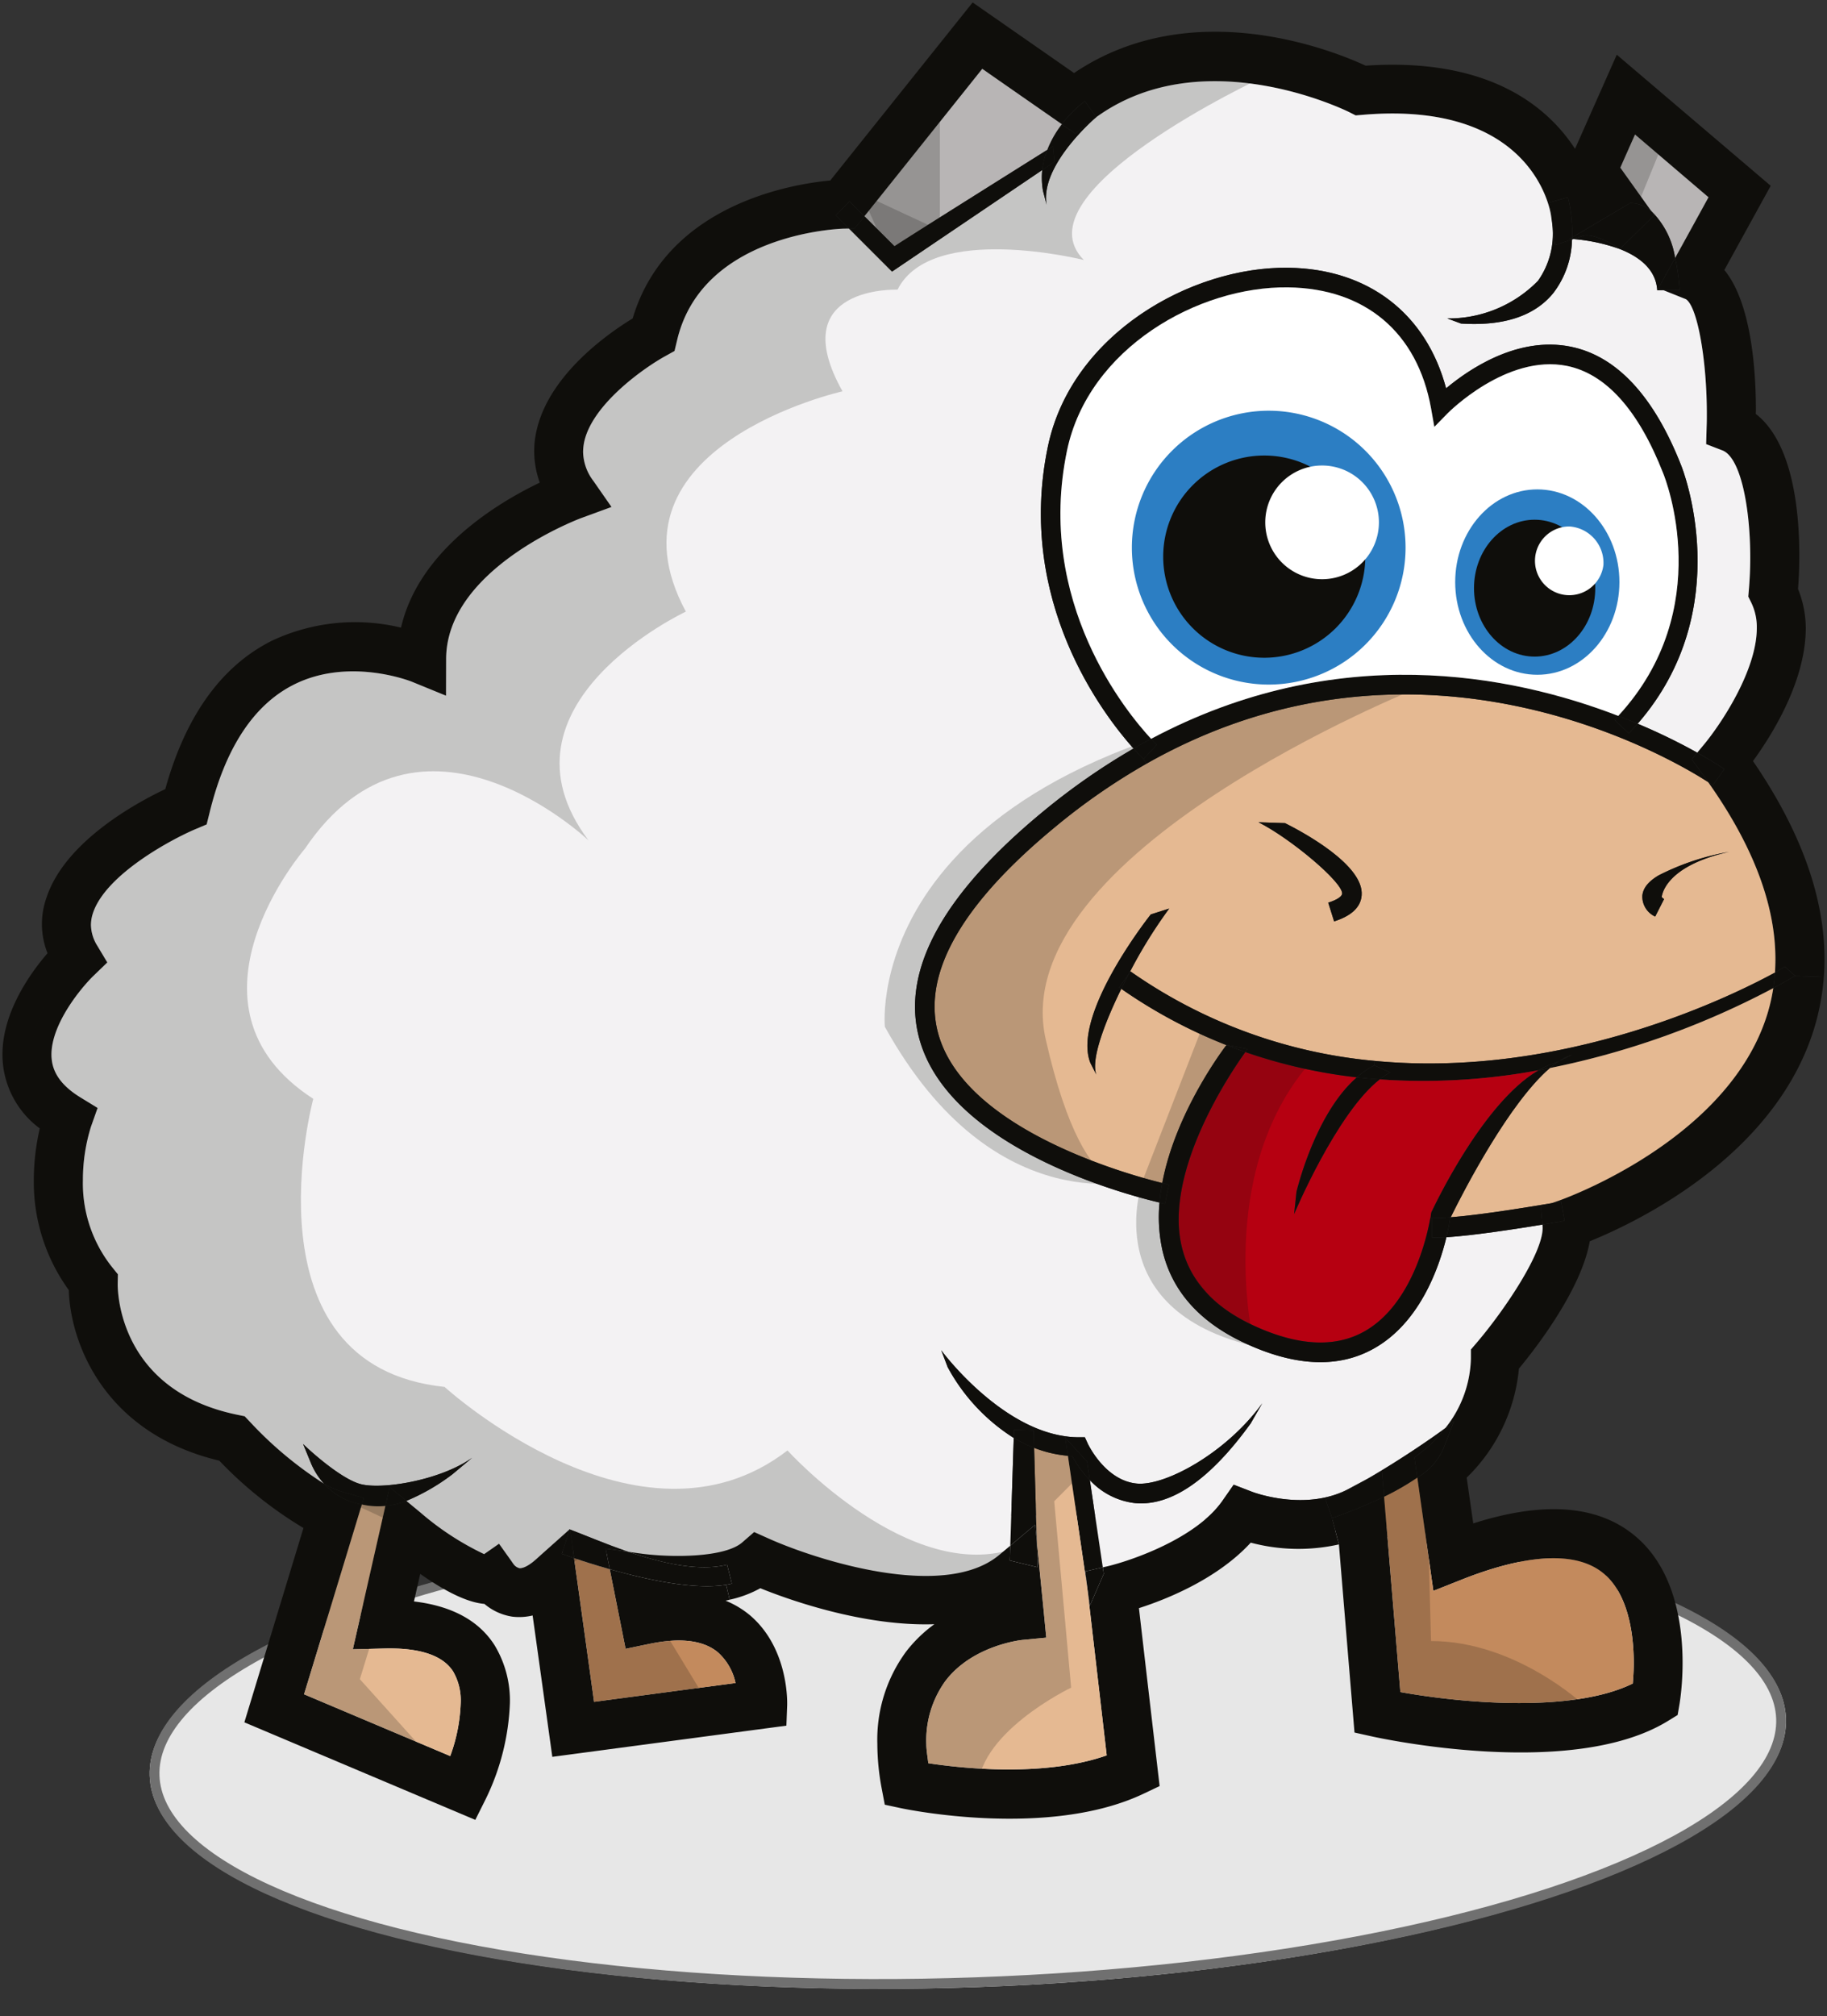 <svg xmlns="http://www.w3.org/2000/svg" xmlns:xlink="http://www.w3.org/1999/xlink" width="186.466" height="205.634" viewBox="0 0 186.466 205.634">
  <rect x="0" y="0" width="186.466" height="205.634" fill="#333333" stroke="none"/>
  <defs>
    <clipPath id="clip-path">
      <rect id="Rectangle_310" data-name="Rectangle 310" width="186.466" height="185.88" fill="none"/>
    </clipPath>
    <clipPath id="clip-path-3">
      <rect id="Rectangle_298" data-name="Rectangle 298" width="185.96" height="185.38" transform="translate(0.252 0.252)" fill="none"/>
    </clipPath>
    <clipPath id="clip-path-5">
      <rect id="Rectangle_299" data-name="Rectangle 299" width="18.58" height="36.729" transform="translate(91.605 146.215)" fill="none"/>
    </clipPath>
    <clipPath id="clip-path-6">
      <rect id="Rectangle_300" data-name="Rectangle 300" width="23.927" height="25.923" transform="translate(137.681 150.108)" fill="none"/>
    </clipPath>
    <clipPath id="clip-path-7">
      <rect id="Rectangle_301" data-name="Rectangle 301" width="14.26" height="20.026" transform="translate(57.036 156.004)" fill="none"/>
    </clipPath>
    <clipPath id="clip-path-8">
      <rect id="Rectangle_302" data-name="Rectangle 302" width="16.853" height="27.833" transform="translate(27.652 152.087)" fill="none"/>
    </clipPath>
    <clipPath id="clip-path-9">
      <rect id="Rectangle_303" data-name="Rectangle 303" width="14.793" height="29.725" transform="translate(118.728 106.984)" fill="none"/>
    </clipPath>
    <clipPath id="clip-path-10">
      <rect id="Rectangle_304" data-name="Rectangle 304" width="54.473" height="50.654" transform="translate(90.282 70.162)" fill="none"/>
    </clipPath>
    <clipPath id="clip-path-11">
      <rect id="Rectangle_305" data-name="Rectangle 305" width="13.238" height="32.841" transform="translate(115.962 104.732)" fill="none"/>
    </clipPath>
    <clipPath id="clip-path-12">
      <rect id="Rectangle_306" data-name="Rectangle 306" width="9.075" height="15.556" transform="translate(86.852 10.531)" fill="none"/>
    </clipPath>
    <clipPath id="clip-path-13">
      <rect id="Rectangle_307" data-name="Rectangle 307" width="6.481" height="10.803" transform="translate(164.201 10.963)" fill="none"/>
    </clipPath>
    <clipPath id="clip-path-14">
      <rect id="Rectangle_308" data-name="Rectangle 308" width="126.61" height="155.902" transform="translate(2.157 7.19)" fill="none"/>
    </clipPath>
  </defs>
  <g id="Groupe_398" data-name="Groupe 398" transform="translate(-267.034 -1103.06)">
    <g id="Ellipse_52" data-name="Ellipse 52" transform="matrix(0.999, -0.035, 0.035, 0.999, 281.452, 1259.724)" fill="#e7e7e7" stroke="#707070" stroke-width="1">
      <ellipse cx="83.585" cy="24.5" rx="83.585" ry="24.5" stroke="none"/>
      <ellipse cx="83.585" cy="24.5" rx="83.085" ry="24" fill="none"/>
    </g>
    <g id="Groupe_397" data-name="Groupe 397" transform="translate(267.034 1103.06)">
      <g id="Groupe_396" data-name="Groupe 396" clip-path="url(#clip-path)">
        <g id="Groupe_395" data-name="Groupe 395">
          <g id="Groupe_394" data-name="Groupe 394" clip-path="url(#clip-path)">
            <g id="Groupe_363" data-name="Groupe 363">
              <g id="Groupe_362" data-name="Groupe 362" clip-path="url(#clip-path-3)">
                <g id="Groupe_361" data-name="Groupe 361">
                  <g id="Groupe_360" data-name="Groupe 360" clip-path="url(#clip-path-3)">
                    <path id="Tracé_1494" data-name="Tracé 1494" d="M186.212,97.8c0,.62-.02,1.24-.07,1.85l-2.96-.1.02-.02-1.02-.92c-.03.02-.39.23-1.02.59.02-.46.04-.91.04-1.37,0-5.55-2.29-11.6-6.87-18.06.3.19.47.3.49.32l1.16-1.64c-.06-.04-1.03-.71-2.76-1.68l.68-.82c1.73-2.08,5.4-7.56,5.4-11.89a5.7,5.7,0,0,0-.56-2.58l-.31-.63.06-.71c.09-1.06.14-2.17.14-3.27,0-5.14-.99-10.22-2.84-10.93l-1.66-.64.05-1.77c.02-.45.02-.89.02-1.34,0-5.51-.97-10.98-2.15-11.68-.06-.02-1.5-.6-2.28-.91l1.65-.02a19.961,19.961,0,0,0-.46-3.27c1.21-2.18,2.72-4.94,3.41-6.19-1.74-1.48-4.93-4.21-7.5-6.4-.72,1.62-1.08,2.43-1.5,3.38.85,1.19,2.5,3.5,3.17,4.44a3.329,3.329,0,0,0-2.16-.83l-5.93,3.51a15.261,15.261,0,0,0-.42-4.09l-1.93.53a12.779,12.779,0,0,1,.34,2.33L158.3,22c-.06-.48-1.82-11.77-19.22-10.29l-.72.06-.63-.32c-.16-.08-14.9-7.42-25.86.51l.02-.02-1.17-1.62a12.475,12.475,0,0,0-2.35,2.35c-2.17-1.51-6.32-4.39-8.12-5.65-2.11,2.64-10.44,13.06-12.03,15.04-.83-.84-1.51-1.51-1.51-1.51l-1.41,1.41,1.35,1.35-.57.01c-.59.02-14.45.57-16.98,11.4l-.26,1.08-.97.54c-1.98,1.09-7.32,4.76-8.23,8.65a5.317,5.317,0,0,0-.13,1.1,5.026,5.026,0,0,0,1.04,2.95l1.86,2.67-3.06,1.12c-.14.05-13.82,5.14-13.82,14.41l-.01,3.72-3.45-1.41c-.06-.03-6.45-2.59-12.14.31-4.05,2.06-6.93,6.44-8.54,13.02l-.3,1.21-1.16.49c-2.47,1.05-9.16,4.63-10.45,8.57a3.907,3.907,0,0,0-.2,1.19,4.144,4.144,0,0,0,.65,2.13l1.02,1.7-1.43,1.38c-1.23,1.2-4.27,4.85-4.27,8.02a4.361,4.361,0,0,0,.03.51c.16,1.49,1.13,2.76,2.95,3.87l1.73,1.06-.68,1.92a18.255,18.255,0,0,0-.82,5.44,13.724,13.724,0,0,0,2.98,8.88l.59.73s-.02.98-.02,1.02c0,1.07.33,10.85,12.18,13.3l.78.16.55.58a38.842,38.842,0,0,0,7.55,6.3.035.035,0,0,0,.02.01,6.568,6.568,0,0,0,3.04,1.92,6.163,6.163,0,0,0,.8.19c-.94,3.09-4.97,16.34-5.9,19.36,2.86,1.21,11.74,4.96,14.92,6.3a17.3,17.3,0,0,0,1.07-5.44,5.866,5.866,0,0,0-.77-3.18c-1.05-1.65-3.41-2.44-7.02-2.35l-3.22.08,3.32-14.62a7.958,7.958,0,0,0,2.14-.52l1.43,1.18a28.8,28.8,0,0,0,6.51,4.25c.61-.42,1.52-1.06,1.52-1.06l1.49,2.09a1.075,1.075,0,0,0,.59.4c.14.02.68,0,1.68-.89l3.49-3.11a.418.418,0,0,0,.01.07c-.02-.01-.03-.01-.05-.02l-.8,2.49c.09.03.54.2,1.25.44.61,4.34,1.7,12.19,2.04,14.66,3.22-.43,11.26-1.5,14.44-1.92a5.817,5.817,0,0,0-1.79-3.12c-1.48-1.24-3.82-1.53-6.97-.88l-2.46.51-1.62-8.12c3.69,1.05,8.64,2.14,11.88,1.59l.36,1.52c-.14.04-.28.07-.42.1a9.427,9.427,0,0,1,2.48,1.48c3.6,3.05,3.81,7.89,3.81,8.96v.2l-.08,2.11-23.89,3.18s-1.42-10.22-2.01-14.42a5.875,5.875,0,0,1-2.08.12,5.732,5.732,0,0,1-2.84-1.3c-1.35-.11-3.4-.85-6.55-3.06-.31,1.35-.37,1.63-.64,2.81,3.8.45,6.6,1.91,8.23,4.47a10.913,10.913,0,0,1,1.56,5.92,24.311,24.311,0,0,1-2.48,9.79l-1.05,2.1-23.57-9.95s5.01-16.46,6.03-19.82a41.042,41.042,0,0,1-8.59-6.87c-11.85-2.83-15.2-12.11-15.36-17.4a18.771,18.771,0,0,1-3.57-11.18,23.643,23.643,0,0,1,.61-5.31,9.362,9.362,0,0,1-3.81-7.54c0-4.36,2.88-8.34,4.6-10.33a8.047,8.047,0,0,1-.12-5.63c1.88-5.77,9.24-9.74,12.14-11.11,2.06-7.42,5.69-12.52,10.85-15.12a19.962,19.962,0,0,1,13.21-1.35c1.82-7.93,9.93-12.77,14.16-14.79a9.59,9.59,0,0,1-.57-3.17,9.408,9.408,0,0,1,.26-2.22c1.34-5.74,7.42-9.91,9.79-11.36,3.46-11.59,16.17-13.7,20.17-14.07,1.23-1.55,14.53-18.16,14.53-18.16s8.24,5.73,10.35,7.2c12.09-8.16,26.62-2.21,29.76-.75,12.48-.85,18.51,4.09,21.37,8.48.76-1.71,4.26-9.6,4.26-9.6l15.71,13.37s-3.49,6.34-4.73,8.59c2.71,3.3,3.22,10,3.22,14.33,0,.13-.01.22-.01.35,3.75,2.92,4.44,9.82,4.44,14.42,0,1.45-.07,2.65-.13,3.44a10.765,10.765,0,0,1,.79,3.97c0,5.44-3.46,10.94-5.39,13.58,4.84,7.06,7.3,13.82,7.3,20.17" fill="#0f0e0b"/>
                    <path id="Tracé_1495" data-name="Tracé 1495" d="M183.182,99.552l2.96.1a24.383,24.383,0,0,1-1.04,5.42c-4.1,13-18.19,19.65-22.85,21.54-.84,4.86-5.43,10.82-7.23,12.99a17.784,17.784,0,0,1-5.33,11.12c.17,1.17.37,2.59.67,4.67,7.13-2.28,12.64-1.88,16.41,1.19,6.63,5.39,4.72,16.76,4.64,17.24l-.19,1.11-.96.59c-9.77,6.05-29.39,1.78-30.22,1.6l-1.8-.4s-1.21-14.56-1.59-19.19l-.7-2.68a52.054,52.054,0,0,0,5.31-2.19c.45,5.41,1.46,17.53,1.66,19.93,5.85,1.06,17.41,2.22,23.72-.87.05-.61.1-1.31.1-2.09,0-3.11-.62-7.15-3.13-9.18-3.45-2.8-9.72-1.19-14.37.65l-2.95,1.17-1.64-11.56a6.3,6.3,0,0,0,2.67-2.97l1.08-2.78a5.824,5.824,0,0,1-.91.73,11.794,11.794,0,0,0,2.63-7.11v-.93l.6-.7c2.76-3.23,6.72-9.07,6.72-11.69a1.478,1.478,0,0,0-.01-.21l-.01-.14c1.28-.21,2.15-.37,2.26-.39l-.36-1.97c-.02,0-.38.07-.99.18l.78-.27c.18-.06,17.17-6.02,21.23-18.91a18.428,18.428,0,0,0,.64-2.76c1.28-.69,2.05-1.15,2.2-1.24" fill="#0f0e0b"/>
                    <path id="Tracé_1496" data-name="Tracé 1496" d="M183.2,99.532l-.02.02c-.15.09-.92.55-2.2,1.24q.12-.795.18-1.59c.63-.36.99-.57,1.02-.59Z" fill="#0f0e0b"/>
                    <path id="Tracé_1497" data-name="Tracé 1497" d="M181.2,97.832c0,.46-.02.91-.04,1.37-4.3,2.34-21.46,10.87-40.87,9.01a51.541,51.541,0,0,1-24.92-9.13l-.08.11a48.919,48.919,0,0,1,4.04-6.52l-1.88.6c-.83,1.05-8.03,10.47-6.16,15.16l.61,1.19c-.58-1.45.75-5.11,2.54-8.76a51.843,51.843,0,0,0,10.73,5.74c-.32.42-5.2,6.86-6.55,14.07-3.64-.9-20.51-5.58-22.94-15.53-1.47-6.01,2.57-13.01,12.02-20.8a64.656,64.656,0,0,1,9.32-6.45c27.82-15.75,53.5-.58,57.31,1.88,4.58,6.46,6.87,12.51,6.87,18.06m-12.27-4.34.91-1.79a.677.677,0,0,1-.25-.21c.03,0,.14-3.1,6.88-4.6a25.488,25.488,0,0,0-7.21,2.41c-1.25.75-1.57,1.45-1.64,2.04a2.242,2.242,0,0,0,1.31,2.15m-29.96-2.17c.25-3.07-5.92-6.41-7.82-7.36l-2.71-.09c3.25,1.63,8.63,6.13,8.54,7.29-.02.23-.4.59-1.42.91l.6,1.91c1.77-.56,2.72-1.45,2.81-2.66" fill="#e5b992"/>
                    <path id="Tracé_1498" data-name="Tracé 1498" d="M159.162,108.212l1.29-.62a4.74,4.74,0,0,0-1.29.62m-.02.01-.38.18a7.659,7.659,0,0,0-1.75.77,64.478,64.478,0,0,1-16.2.93,6.068,6.068,0,0,1,1.08-.71l-1.62-.72.02-.46c19.41,1.86,36.57-6.67,40.87-9.01q-.06.795-.18,1.59a84.027,84.027,0,0,1-22.8,8.15,8.575,8.575,0,0,1,.96-.72" fill="#0f0e0b"/>
                    <path id="Tracé_1499" data-name="Tracé 1499" d="M180.982,100.792a18.428,18.428,0,0,1-.64,2.76c-4.06,12.89-21.05,18.85-21.23,18.91l-.78.27c-2.07.35-6.93,1.16-10.27,1.43,1.47-3,6.04-11.73,10.12-15.22a84.027,84.027,0,0,0,22.8-8.15" fill="#e5b992"/>
                    <path id="Tracé_1500" data-name="Tracé 1500" d="M30.932,147.282l.85,2.07a7.354,7.354,0,0,0,1.29,1.99,38.842,38.842,0,0,1-7.55-6.3l-.55-.58-.78-.16c-11.85-2.45-12.18-12.23-12.18-13.3,0-.04.02-1.02.02-1.02l-.59-.73a13.724,13.724,0,0,1-2.98-8.88,18.255,18.255,0,0,1,.82-5.44l.68-1.92-1.73-1.06c-1.82-1.11-2.79-2.38-2.95-3.87a4.361,4.361,0,0,1-.03-.51c0-3.17,3.04-6.82,4.27-8.02l1.43-1.38-1.02-1.7a4.144,4.144,0,0,1-.65-2.13,3.907,3.907,0,0,1,.2-1.19c1.29-3.94,7.98-7.52,10.45-8.57l1.16-.49.3-1.21c1.61-6.58,4.49-10.96,8.54-13.02,5.69-2.9,12.08-.34,12.14-.31l3.45,1.41.01-3.72c0-9.27,13.68-14.36,13.82-14.41l3.06-1.12-1.86-2.67a5.026,5.026,0,0,1-1.04-2.95,5.317,5.317,0,0,1,.13-1.1c.91-3.89,6.25-7.56,8.23-8.65l.97-.54.26-1.08c2.53-10.83,16.39-11.38,16.98-11.4l.57-.01,4.39,4.39,15.33-10.36a7.7,7.7,0,0,0,.08,2.13l.37,1.43c-.67-3.68,4.06-8.07,4.93-8.84a1.472,1.472,0,0,1,.12-.1c10.96-7.93,25.7-.59,25.86-.51l.63.32.72-.06c17.4-1.48,19.16,9.81,19.22,10.29l.14.99a8.276,8.276,0,0,1-1.47,5.65,12.771,12.771,0,0,1-9.26,3.84l1.4.52c4.35.28,7.52-.77,9.42-3.11a9.292,9.292,0,0,0,1.91-5.46l.13-.05a18.436,18.436,0,0,1,4.72,1.01c.01.01.01.02.02.02l.01-.01c1.93.76,3.68,2.03,3.82,4.21l.63-.01c.78.31,2.22.89,2.28.91,1.18.7,2.15,6.17,2.15,11.68,0,.45,0,.89-.02,1.34l-.05,1.77,1.66.64c1.85.71,2.84,5.79,2.84,10.93,0,1.1-.05,2.21-.14,3.27l-.06.71.31.63a5.7,5.7,0,0,1,.56,2.58c0,4.33-3.67,9.81-5.4,11.89l-.68.82a60.851,60.851,0,0,0-6.08-2.95c10.26-11.78,4.52-26.15,4.46-26.3-2.79-7.12-6.6-11.21-11.3-12.16-5.45-1.1-10.45,2.36-12.71,4.25-2.03-7.6-7.9-12.19-16.1-12.3-9.94-.14-22.15,6.79-24.54,18.23-3.29,15.72,5.63,27.34,8.74,30.81a67.585,67.585,0,0,0-9.26,6.45c-10.09,8.32-14.36,16-12.69,22.82,2.78,11.37,21.08,16.22,24.6,17.04a15.675,15.675,0,0,0,.32,4.97c.97,4.04,3.72,7.15,8.18,9.27,5.17,2.46,9.64,2.7,13.27.71,4.8-2.62,6.77-8.35,7.51-11.41,2.93-.2,7.2-.86,9.8-1.29l.01.14a1.478,1.478,0,0,1,.01.21c0,2.62-3.96,8.46-6.72,11.69l-.6.7v.93a11.794,11.794,0,0,1-2.63,7.11c-.01.01-.01.01-.02.01-1.55,1.15-4.82,3.36-7.8,5.08-.05.03-.1.06-.16.09l-1.83.98c-4.45,2.4-9.87.33-9.93.3l-1.84-.71-1.13,1.62c-2.71,3.9-9.46,6.17-11.83,6.72l-.4.09-1.32-8.9a7.432,7.432,0,0,0,4.55,2.34c3.7.38,7.7-2.36,11.87-8.13l1.18-2.05c-3.67,5.08-9.94,8.48-12.83,8.19-3.25-.32-5-4.09-5.01-4.13l-.27-.59h-.65a8.543,8.543,0,0,1-1.34-.1c-6.86-.94-12.63-8.7-12.67-8.78l.66,1.73a19.5,19.5,0,0,0,6.74,7.22l-.35,10.99-1.1.92c-5.69,4.8-18.94.43-23.57-1.65l-1.47-.66-1.21,1.05c-1.76,1.55-7.18,1.59-10.46,1.13l-1.15-.16c-2.44-.83-4.61-1.77-5.96-2.27a.418.418,0,0,1-.01-.07l-3.49,3.11c-1,.89-1.54.91-1.68.89a1.075,1.075,0,0,1-.59-.4l-1.49-2.09s-.91.64-1.52,1.06a28.8,28.8,0,0,1-6.51-4.25l-1.43-1.18a21.15,21.15,0,0,0,4.71-2.72l2.01-1.68c-3.27,2.33-9.31,3.3-11.46,2.67s-5.55-3.8-5.8-4.08" fill="#f3f2f3"/>
                    <path id="Tracé_1501" data-name="Tracé 1501" d="M175.982,78.452l-1.16,1.64c-.02-.02-.19-.13-.49-.32-.16-.25-.34-.49-.52-.74l-1.15-1.58.56-.68c1.73.97,2.7,1.64,2.76,1.68" fill="#0f0e0b"/>
                    <path id="Tracé_1502" data-name="Tracé 1502" d="M173.812,79.032c.18.25.36.49.52.74-3.81-2.46-29.49-17.63-57.31-1.88l-.32-.47,1.36-1.46c-.01-.01-.23-.22-.58-.6,18.96-10.08,36.8-6.54,47.68-2.34-.12.14-.24.27-.37.4l1.44,1.39c.32-.33.62-.66.91-.99a60.851,60.851,0,0,1,6.08,2.95l-.56.68Z" fill="#0f0e0b"/>
                    <path id="Tracé_1503" data-name="Tracé 1503" d="M171.6,47.522c.06.15,5.8,14.52-4.46,26.3-.63-.27-1.29-.54-1.98-.8,10.07-10.9,4.82-24.18,4.58-24.76-2.53-6.45-5.84-10.13-9.82-10.94-6.16-1.24-12.11,4.77-12.17,4.83l-1.36,1.39-.34-1.91c-1.39-7.72-6.71-12.21-14.58-12.32-9.15-.13-20.38,6.19-22.57,16.64-3.24,15.47,6.1,26.74,8.58,29.41-.6.31-1.19.64-1.79.99-3.11-3.47-12.03-15.09-8.74-30.81,2.39-11.44,14.6-18.37,24.54-18.23,8.2.11,14.07,4.7,16.1,12.3,2.26-1.89,7.26-5.35,12.71-4.25,4.7.95,8.51,5.04,11.3,12.16" fill="#0f0e0b"/>
                    <path id="Tracé_1504" data-name="Tracé 1504" d="M174.372,20.122c-.69,1.25-2.2,4.01-3.41,6.19a8.51,8.51,0,0,0-2.42-4.77c-.67-.94-2.32-3.25-3.17-4.44.42-.95.78-1.76,1.5-3.38,2.57,2.19,5.76,4.92,7.5,6.4" fill="#b8b5b5"/>
                    <path id="Tracé_1505" data-name="Tracé 1505" d="M171.422,29.582l-1.65.02c-.3-.12-.51-.2-.51-.2s.75-1.37,1.7-3.09a19.961,19.961,0,0,1,.46,3.27" fill="#0f0e0b"/>
                    <path id="Tracé_1506" data-name="Tracé 1506" d="M168.542,21.542a8.51,8.51,0,0,1,2.42,4.77c-.95,1.72-1.7,3.09-1.7,3.09s.21.08.51.2l-.63.01c-.14-2.18-1.89-3.45-3.82-4.21l3.51-3.45s-.11-.15-.29-.41" fill="#0f0e0b"/>
                    <path id="Tracé_1507" data-name="Tracé 1507" d="M169.842,91.7l-.91,1.79a2.242,2.242,0,0,1-1.31-2.15c.07-.59.39-1.29,1.64-2.04a25.488,25.488,0,0,1,7.21-2.41c-6.74,1.5-6.85,4.6-6.88,4.6a.677.677,0,0,0,.25.21" fill="#0f0e0b"/>
                    <path id="Tracé_1508" data-name="Tracé 1508" d="M169.742,48.262c.24.58,5.49,13.86-4.58,24.76-10.88-4.2-28.72-7.74-47.68,2.34-2.48-2.67-11.82-13.94-8.58-29.41,2.19-10.45,13.42-16.77,22.57-16.64,7.87.11,13.19,4.6,14.58,12.32l.34,1.91,1.36-1.39c.06-.06,6.01-6.07,12.17-4.83,3.98.81,7.29,4.49,9.82,10.94" fill="#fff"/>
                    <path id="Tracé_1509" data-name="Tracé 1509" d="M168.832,21.952l-3.51,3.45c-.01.01-.02,0-.03-.01-.99-.72-2.88-1.62-3.72-1.33l-1,.32h-.13a.861.861,0,0,0,.01-.16l5.93-3.51a3.329,3.329,0,0,1,2.16.83c.18.26.29.41.29.41" fill="#0f0e0b"/>
                    <path id="Tracé_1510" data-name="Tracé 1510" d="M167.142,73.822c-.29.33-.59.66-.91.99l-1.44-1.39c.13-.13.25-.26.37-.4.69.26,1.35.53,1.98.8" fill="#0f0e0b"/>
                    <path id="Tracé_1511" data-name="Tracé 1511" d="M166.742,169.632c0,.78-.05,1.48-.1,2.09-6.31,3.09-17.87,1.93-23.72.87-.2-2.4-1.21-14.52-1.66-19.93a26.52,26.52,0,0,0,3.39-1.95l1.64,11.56,2.95-1.17c4.65-1.84,10.92-3.45,14.37-.65,2.51,2.03,3.13,6.07,3.13,9.18" fill="#c38a5d"/>
                    <path id="Tracé_1512" data-name="Tracé 1512" d="M165.322,25.4l-.01.01c-.01,0-.01-.01-.02-.02.01.01.02.02.03.01" fill="#0f0e0b"/>
                    <path id="Tracé_1513" data-name="Tracé 1513" d="M161.572,24.062c.84-.29,2.73.61,3.72,1.33a18.436,18.436,0,0,0-4.72-1.01Z" fill="#0f0e0b"/>
                    <path id="Tracé_1514" data-name="Tracé 1514" d="M160.572,24.382l-.13.05v-.05Z" fill="#0f0e0b"/>
                    <path id="Tracé_1515" data-name="Tracé 1515" d="M160.032,20.132a15.261,15.261,0,0,1,.42,4.09l-.23.13c-.19,0-.09,0,.22.03v.05l-1.73.56-.27-2a12.779,12.779,0,0,0-.34-2.33Z" fill="#0f0e0b"/>
                    <path id="Tracé_1516" data-name="Tracé 1516" d="M160.452,24.222a.861.861,0,0,1-.01.16c-.31-.03-.41-.03-.22-.03Z" fill="#0f0e0b"/>
                    <path id="Tracé_1517" data-name="Tracé 1517" d="M160.452,107.592l-1.29.62a4.74,4.74,0,0,1,1.29-.62" fill="#0f0e0b"/>
                    <path id="Tracé_1518" data-name="Tracé 1518" d="M158.712,24.992l1.73-.56a9.292,9.292,0,0,1-1.91,5.46c-1.9,2.34-5.07,3.39-9.42,3.11l-1.4-.52a12.771,12.771,0,0,0,9.26-3.84,8.276,8.276,0,0,0,1.47-5.65Z" fill="#0f0e0b"/>
                    <path id="Tracé_1519" data-name="Tracé 1519" d="M159.322,122.552l.36,1.97c-.11.02-.98.18-2.26.39l-.16-1.81,1.07-.37c.61-.11.97-.18.99-.18" fill="#0f0e0b"/>
                    <path id="Tracé_1520" data-name="Tracé 1520" d="M158.762,108.4l.38-.18a8.575,8.575,0,0,0-.96.72c-.39.08-.78.15-1.17.23a7.659,7.659,0,0,1,1.75-.77" fill="#0f0e0b"/>
                    <path id="Tracé_1521" data-name="Tracé 1521" d="M158.332,122.732l-1.07.37.16,1.81c-2.6.43-6.87,1.09-9.8,1.29.23-.96.34-1.66.38-1.92l.06-.12c3.34-.27,8.2-1.08,10.27-1.43" fill="#0f0e0b"/>
                    <path id="Tracé_1522" data-name="Tracé 1522" d="M157.012,109.172c.39-.08.78-.15,1.17-.23-4.08,3.49-8.65,12.22-10.12,15.22-.71.06-1.36.09-1.89.09l-.19-.03c.04-.23.06-.37.06-.38l.02-.16.07-.15c.24-.47,5.19-11.06,10.88-14.36" fill="#0f0e0b"/>
                    <path id="Tracé_1523" data-name="Tracé 1523" d="M157.012,109.172c-5.69,3.3-10.64,13.89-10.88,14.36l-.07.15-.02.16c0,.01-.02.15-.06.38-.3,1.73-1.83,8.91-6.83,11.64-3.04,1.66-6.89,1.4-11.46-.77-3.88-1.84-6.26-4.51-7.08-7.92-1.86-7.73,5.08-17.91,6.49-19.86a52.918,52.918,0,0,0,11.38,2.58c-4.21,3.65-6.05,11.25-6.16,11.66l-.24,2.29c.03-.1,4.36-10.34,8.73-13.74a64.478,64.478,0,0,0,16.2-.93" fill="#b60011"/>
                    <path id="Tracé_1524" data-name="Tracé 1524" d="M148.4,144.962l-1.08,2.78a6.3,6.3,0,0,1-2.67,2.97l-.09-.6-.2-1.44,1.14-.89a13.367,13.367,0,0,0,1.97-2.08c.01,0,.01,0,.02-.01a5.824,5.824,0,0,0,.91-.73" fill="#0f0e0b"/>
                    <path id="Tracé_1525" data-name="Tracé 1525" d="M148.062,124.162l-.06.12c-.04.26-.15.96-.38,1.92-.54.03-1.02.05-1.45.05v-2c.53,0,1.18-.03,1.89-.09" fill="#0f0e0b"/>
                    <path id="Tracé_1526" data-name="Tracé 1526" d="M147.622,126.2c-.74,3.06-2.71,8.79-7.51,11.41-3.63,1.99-8.1,1.75-13.27-.71-4.46-2.12-7.21-5.23-8.18-9.27a15.675,15.675,0,0,1-.32-4.97c.29.07.48.11.55.13l.42-1.95c-.02-.01-.26-.06-.69-.17,1.35-7.21,6.23-13.65,6.55-14.07.64.25,1.29.49,1.93.71-1.41,1.95-8.35,12.13-6.49,19.86.82,3.41,3.2,6.08,7.08,7.92,4.57,2.17,8.42,2.43,11.46.77,5-2.73,6.53-9.91,6.83-11.64l.19.03v2c.43,0,.91-.02,1.45-.05" fill="#0f0e0b"/>
                    <path id="Tracé_1527" data-name="Tracé 1527" d="M147.472,145.7a13.367,13.367,0,0,1-1.97,2.08l-1.14.89.2,1.44.09.6a26.52,26.52,0,0,1-3.39,1.95c-.13-1.6-.22-2.62-.22-2.62l-1.37.74c2.98-1.72,6.25-3.93,7.8-5.08" fill="#0f0e0b"/>
                    <path id="Tracé_1528" data-name="Tracé 1528" d="M140.272,108.672l1.62.72a6.068,6.068,0,0,0-1.08.71c-.77-.05-1.55-.12-2.33-.21a8.218,8.218,0,0,1,1.79-1.22" fill="#0f0e0b"/>
                    <path id="Tracé_1529" data-name="Tracé 1529" d="M141.042,150.042s.09,1.02.22,2.62a52.054,52.054,0,0,1-5.31,2.19l-.66-1.89a27,27,0,0,0,4.22-2.09c.06-.03.11-.06.16-.09Z" fill="#0f0e0b"/>
                    <path id="Tracé_1530" data-name="Tracé 1530" d="M140.292,108.212l-.02.46a8.218,8.218,0,0,0-1.79,1.22,52.918,52.918,0,0,1-11.38-2.58q.225-.315.24-.33l-2.16-.39-.01.01a51.843,51.843,0,0,1-10.73-5.74c.27-.56.56-1.12.85-1.67l.08-.11a51.541,51.541,0,0,0,24.92,9.13" fill="#0f0e0b"/>
                    <path id="Tracé_1531" data-name="Tracé 1531" d="M137.682,151.852l1.83-.98a27,27,0,0,1-4.22,2.09l.66,1.89.7,2.68a18.929,18.929,0,0,1-9-.18c-3.37,3.67-8.5,5.75-11.41,6.68.38,3.31,2.11,18.15,2.11,18.15l-1.62.77c-9.68,4.61-24.19,1.61-24.8,1.48l-1.63-.35-.31-1.63a24.8,24.8,0,0,1-.45-4.57,15.158,15.158,0,0,1,2.94-9.42,14.009,14.009,0,0,1,2.88-2.79c-7.23.24-14.88-2.5-17.76-3.67a11.624,11.624,0,0,1-3.13,1.17l-.36-1.52a4.949,4.949,0,0,0,.58-.12l-.48-1.93c-2.92.73-6.74-.18-10.06-1.31l1.15.16c3.28.46,8.7.42,10.46-1.13l1.21-1.05,1.47.66c4.63,2.08,17.88,6.45,23.57,1.65l1.1-.92-.05,1.51,2.82.69-.07-2.68.73,7.36.24,2.5-2.5.24c-.04.01-5.07.54-7.83,4.23a10.352,10.352,0,0,0-1.91,6.4c0,.6.13,1.29.2,1.94,3.6.55,11.93,1.41,18.21-.8-.36-3.1-1.92-16.55-1.92-16.55l-.05-.42.25,1.7,1.42-3.25-.1-.66.4-.09c2.37-.55,9.12-2.82,11.83-6.72l1.13-1.62,1.84.71c.06.03,5.48,2.1,9.93-.3" fill="#0f0e0b"/>
                    <path id="Tracé_1532" data-name="Tracé 1532" d="M131.152,83.962c1.9.95,8.07,4.29,7.82,7.36-.09,1.21-1.04,2.1-2.81,2.66l-.6-1.91c1.02-.32,1.4-.68,1.42-.91.09-1.16-5.29-5.66-8.54-7.29Z" fill="#0f0e0b"/>
                    <path id="Tracé_1533" data-name="Tracé 1533" d="M138.482,109.892c.78.09,1.56.16,2.33.21-4.37,3.4-8.7,13.64-8.73,13.74l.24-2.29c.11-.41,1.95-8.01,6.16-11.66" fill="#0f0e0b"/>
                    <path id="Tracé_1534" data-name="Tracé 1534" d="M128.832,143.132l-1.18,2.05c-4.17,5.77-8.17,8.51-11.87,8.13a7.432,7.432,0,0,1-4.55-2.34l-.28-1.88-2.23-2.44.01-.15a8.543,8.543,0,0,0,1.34.1h.65l.27.59c.01.04,1.76,3.81,5.01,4.13,2.89.29,9.16-3.11,12.83-8.19" fill="#0f0e0b"/>
                    <path id="Tracé_1535" data-name="Tracé 1535" d="M125.182,106.592l2.16.39q-.015.015-.24.33c-.64-.22-1.29-.46-1.93-.71Z" fill="#0f0e0b"/>
                    <path id="Tracé_1536" data-name="Tracé 1536" d="M117.452,93.272l1.88-.6a48.919,48.919,0,0,0-4.04,6.52l-1.06,1.53c.07.05.14.1.21.14-1.79,3.65-3.12,7.31-2.54,8.76l-.61-1.19c-1.87-4.69,5.33-14.11,6.16-15.16" fill="#0f0e0b"/>
                    <path id="Tracé_1537" data-name="Tracé 1537" d="M119.312,120.842l-.42,1.95c-.07-.02-.26-.06-.55-.13a19.049,19.049,0,0,1,.28-1.99c.43.11.67.16.69.17" fill="#0f0e0b"/>
                    <path id="Tracé_1538" data-name="Tracé 1538" d="M118.622,120.672a19.049,19.049,0,0,0-.28,1.99c-3.52-.82-21.82-5.67-24.6-17.04-1.67-6.82,2.6-14.5,12.69-22.82a67.585,67.585,0,0,1,9.26-6.45c.6.68.99,1.05,1.01,1.07l.32.47a64.656,64.656,0,0,0-9.32,6.45c-9.45,7.79-13.49,14.79-12.02,20.8,2.43,9.95,19.3,14.63,22.94,15.53" fill="#0f0e0b"/>
                    <path id="Tracé_1539" data-name="Tracé 1539" d="M118.062,75.962l-1.36,1.46c-.02-.02-.41-.39-1.01-1.07.6-.35,1.19-.68,1.79-.99.35.38.57.59.58.6" fill="#0f0e0b"/>
                    <path id="Tracé_1540" data-name="Tracé 1540" d="M114.232,100.722l1.06-1.53c-.29.55-.58,1.11-.85,1.67-.07-.04-.14-.09-.21-.14" fill="#0f0e0b"/>
                    <path id="Tracé_1541" data-name="Tracé 1541" d="M112.552,159.872l.1.66-1.42,3.25-.25-1.7-.21-1.8Z" fill="#0f0e0b"/>
                    <path id="Tracé_1542" data-name="Tracé 1542" d="M111.232,150.972l1.32,8.9-1.78.41.21,1.8-1.99-13.59.44.03a11.259,11.259,0,0,0,1.8,2.45" fill="#0f0e0b"/>
                    <path id="Tracé_1543" data-name="Tracé 1543" d="M111.032,162.5s1.56,13.45,1.92,16.55c-6.28,2.21-14.61,1.35-18.21.8-.07-.65-.2-1.34-.2-1.94a10.352,10.352,0,0,1,1.91-6.4c2.76-3.69,7.79-4.22,7.83-4.23l2.5-.24-.24-2.5-.73-7.36-.27-9.5a12.449,12.449,0,0,0,3.45.81l1.99,13.59Z" fill="#e5b992"/>
                    <path id="Tracé_1544" data-name="Tracé 1544" d="M110.722,10.322l1.17,1.62-.02.02a1.472,1.472,0,0,0-.12.1c-.19.13-.37.27-.55.41l-1.46,1.15s-.54-.37-1.37-.95a12.475,12.475,0,0,1,2.35-2.35" fill="#0f0e0b"/>
                    <path id="Tracé_1545" data-name="Tracé 1545" d="M111.2,12.472c.18-.14.36-.28.55-.41-.87.77-5.6,5.16-4.93,8.84l-.37-1.43a7.7,7.7,0,0,1-.08-2.13l1.25-.84-.15-1.58s-.21.13-.59.37a10.309,10.309,0,0,1,1.49-2.62c.83.58,1.37.95,1.37.95Z" fill="#0f0e0b"/>
                    <path id="Tracé_1546" data-name="Tracé 1546" d="M110.952,149.092l.28,1.88a11.259,11.259,0,0,1-1.8-2.45l-.44-.03-.27-1.84Z" fill="#0f0e0b"/>
                    <path id="Tracé_1547" data-name="Tracé 1547" d="M108.722,146.652l.27,1.84a12.449,12.449,0,0,1-3.45-.81l-.05-1.77-2-.06-.03.82a19.5,19.5,0,0,1-6.74-7.22l-.66-1.73c.04.08,5.81,7.84,12.67,8.78Z" fill="#0f0e0b"/>
                    <path id="Tracé_1548" data-name="Tracé 1548" d="M107.472,14.922l.15,1.58-1.25.84a7.9,7.9,0,0,1,.51-2.05c.38-.24.59-.37.59-.37" fill="#0f0e0b"/>
                    <path id="Tracé_1549" data-name="Tracé 1549" d="M108.372,12.672a10.309,10.309,0,0,0-1.49,2.62c-2.78,1.74-14.49,9.09-15.59,9.83-.53-.53-1.94-1.94-3.07-3.06,1.59-1.98,9.92-12.4,12.03-15.04,1.8,1.26,5.95,4.14,8.12,5.65" fill="#b8b5b5"/>
                    <path id="Tracé_1550" data-name="Tracé 1550" d="M106.882,15.292a7.9,7.9,0,0,0-.51,2.05L91.042,27.7l-4.39-4.39.58-.02.73-.9s.09-.12.26-.33c1.13,1.12,2.54,2.53,3.07,3.06,1.1-.74,12.81-8.09,15.59-9.83" fill="#0f0e0b"/>
                    <path id="Tracé_1551" data-name="Tracé 1551" d="M105.812,157.182l.07,2.68-2.82-.69.05-1.51,2.53-2.13Z" fill="#0f0e0b"/>
                    <path id="Tracé_1552" data-name="Tracé 1552" d="M105.812,157.182l-.17-1.65-2.53,2.13.35-10.99a13.81,13.81,0,0,0,2.08,1.01Z" fill="#0f0e0b"/>
                    <path id="Tracé_1553" data-name="Tracé 1553" d="M105.492,145.912l.05,1.77a13.81,13.81,0,0,1-2.08-1.01l.03-.82Z" fill="#0f0e0b"/>
                    <path id="Tracé_1554" data-name="Tracé 1554" d="M88.222,22.062c-.17.21-.26.33-.26.33l-.73.9-.58.02-1.35-1.35,1.41-1.41s.68.67,1.51,1.51" fill="#0f0e0b"/>
                    <path id="Tracé_1555" data-name="Tracé 1555" d="M74.212,159.6l.48,1.93a4.949,4.949,0,0,1-.58.12c-3.24.55-8.19-.54-11.88-1.59l-.42-2.1,2.34.33c3.32,1.13,7.14,2.04,10.06,1.31" fill="#0f0e0b"/>
                    <path id="Tracé_1556" data-name="Tracé 1556" d="M73.282,168.552a5.817,5.817,0,0,1,1.79,3.12c-3.18.42-11.22,1.49-14.44,1.92-.34-2.47-1.43-10.32-2.04-14.66.88.3,2.16.71,3.64,1.13l1.62,8.12,2.46-.51c3.15-.65,5.49-.36,6.97.88" fill="#c38a5d"/>
                    <path id="Tracé_1557" data-name="Tracé 1557" d="M64.152,158.292l-2.34-.33.42,2.1c-1.48-.42-2.76-.83-3.64-1.13-.21-1.53-.36-2.63-.4-2.91,1.35.5,3.52,1.44,5.96,2.27" fill="#0f0e0b"/>
                    <path id="Tracé_1558" data-name="Tracé 1558" d="M58.192,156.022c.04.28.19,1.38.4,2.91-.71-.24-1.16-.41-1.25-.44l.8-2.49c.02.01.03.01.05.02" fill="#0f0e0b"/>
                    <path id="Tracé_1559" data-name="Tracé 1559" d="M48.192,148.692l-2.01,1.68a21.15,21.15,0,0,1-4.71,2.72l-1.7-1.4-.44,1.92a7.563,7.563,0,0,1-2.4-.15c.13-.42.2-.65.2-.65l-2.41-.72a8.418,8.418,0,0,1-1.63-.74.035.035,0,0,1-.02-.01,7.354,7.354,0,0,1-1.29-1.99l-.85-2.07c.25.28,3.65,3.46,5.8,4.08s8.19-.34,11.46-2.67" fill="#0f0e0b"/>
                    <path id="Tracé_1560" data-name="Tracé 1560" d="M46.252,170.5a5.866,5.866,0,0,1,.77,3.18,17.3,17.3,0,0,1-1.07,5.44c-3.18-1.34-12.06-5.09-14.92-6.3.93-3.02,4.96-16.27,5.9-19.36a7.563,7.563,0,0,0,2.4.15l-3.32,14.62,3.22-.08c3.61-.09,5.97.7,7.02,2.35" fill="#e5b992"/>
                    <path id="Tracé_1561" data-name="Tracé 1561" d="M39.772,151.692l1.7,1.4a7.958,7.958,0,0,1-2.14.52Z" fill="#0f0e0b"/>
                    <path id="Tracé_1562" data-name="Tracé 1562" d="M34.722,152.092l2.41.72s-.07.23-.2.65a6.163,6.163,0,0,1-.8-.19,6.568,6.568,0,0,1-3.04-1.92,8.418,8.418,0,0,0,1.63.74" fill="#0f0e0b"/>
                  </g>
                </g>
              </g>
            </g>
            <path id="Tracé_1563" data-name="Tracé 1563" d="M143.454,55.861a13.967,13.967,0,1,1-13.967-13.967,13.967,13.967,0,0,1,13.967,13.967" fill="#2c7ec3"/>
            <path id="Tracé_1564" data-name="Tracé 1564" d="M139.345,56.778a10.314,10.314,0,1,1-10.314-10.314,10.314,10.314,0,0,1,10.314,10.314" fill="#0f0e0b"/>
            <path id="Tracé_1565" data-name="Tracé 1565" d="M140.734,53.282a5.8,5.8,0,1,1-5.8-5.8,5.8,5.8,0,0,1,5.8,5.8" fill="#fff"/>
            <path id="Tracé_1566" data-name="Tracé 1566" d="M165.28,59.373c0,5.222-3.752,9.454-8.38,9.454s-8.381-4.232-8.381-9.454,3.752-9.454,8.381-9.454,8.38,4.232,8.38,9.454" fill="#2c7ec3"/>
            <path id="Tracé_1567" data-name="Tracé 1567" d="M162.815,59.994c0,3.855-2.772,6.981-6.189,6.981s-6.188-3.126-6.188-6.981,2.77-6.982,6.188-6.982,6.189,3.125,6.189,6.982" fill="#0f0e0b"/>
            <path id="Tracé_1568" data-name="Tracé 1568" d="M163.648,57.628a3.506,3.506,0,1,1-3.482-3.928,3.725,3.725,0,0,1,3.482,3.928" fill="#fff"/>
            <g id="Groupe_366" data-name="Groupe 366" opacity="0.2">
              <g id="Groupe_365" data-name="Groupe 365">
                <g id="Groupe_364" data-name="Groupe 364" clip-path="url(#clip-path-5)">
                  <path id="Tracé_1569" data-name="Tracé 1569" d="M110.186,150.535l-2.592,2.593,1.728,19.013s-9.938,4.753-9.506,10.8l-8.211-2.593s1.729-12.964,11.668-14.259l2.6-6.229-1.309-13.648,4.149.438Z" fill="#0f0e0b"/>
                </g>
              </g>
            </g>
            <g id="Groupe_369" data-name="Groupe 369" opacity="0.2">
              <g id="Groupe_368" data-name="Groupe 368">
                <g id="Groupe_367" data-name="Groupe 367" clip-path="url(#clip-path-6)">
                  <path id="Tracé_1570" data-name="Tracé 1570" d="M161.608,173.87s-6.913-6.482-15.556-6.482L145.62,151.4l-1.063-1.292-6.876,1.743L140,175.6l14.691.431Z" fill="#0f0e0b"/>
                </g>
              </g>
            </g>
            <g id="Groupe_372" data-name="Groupe 372" opacity="0.2">
              <g id="Groupe_371" data-name="Groupe 371">
                <g id="Groupe_370" data-name="Groupe 370" clip-path="url(#clip-path-7)">
                  <path id="Tracé_1571" data-name="Tracé 1571" d="M63.95,160.042l7.346,12.1L60.061,176.03l-3.025-15.988,1.1-4.038Z" fill="#0f0e0b"/>
                </g>
              </g>
            </g>
            <g id="Groupe_375" data-name="Groupe 375" opacity="0.2">
              <g id="Groupe_374" data-name="Groupe 374">
                <g id="Groupe_373" data-name="Groupe 373" clip-path="url(#clip-path-8)">
                  <path id="Tracé_1572" data-name="Tracé 1572" d="M41.912,154.425l-5.185,16.853,7.778,8.642-16.853-6.05,7.072-21.783,4.164.609Z" fill="#0f0e0b"/>
                </g>
              </g>
            </g>
            <g id="Groupe_378" data-name="Groupe 378" opacity="0.2">
              <g id="Groupe_377" data-name="Groupe 377">
                <g id="Groupe_376" data-name="Groupe 376" clip-path="url(#clip-path-9)">
                  <path id="Tracé_1573" data-name="Tracé 1573" d="M127.9,136.708s-3.888-16.854,5.618-28.088l-6.182-1.637s-19.746,18.058.564,29.725" fill="#0f0e0b"/>
                </g>
              </g>
            </g>
            <g id="Groupe_381" data-name="Groupe 381" opacity="0.2">
              <g id="Groupe_380" data-name="Groupe 380">
                <g id="Groupe_379" data-name="Groupe 379" clip-path="url(#clip-path-10)">
                  <path id="Tracé_1574" data-name="Tracé 1574" d="M144.755,70.162s-42.346,16.852-38.025,35.865,9.938,14.261,9.938,14.261-15.125,4.753-26.359-15.557c0,0-3.026-29.816,54.446-34.569" fill="#0f0e0b"/>
                </g>
              </g>
            </g>
            <g id="Groupe_384" data-name="Groupe 384" opacity="0.2">
              <g id="Groupe_383" data-name="Groupe 383">
                <g id="Groupe_382" data-name="Groupe 382" clip-path="url(#clip-path-11)">
                  <path id="Tracé_1575" data-name="Tracé 1575" d="M119.308,120.844l6.866-13.52-3.456-2.592-6.05,15.556s-5.185,13.827,12.532,17.285c0,0-12.438-9.259-9.892-16.729" fill="#0f0e0b"/>
                </g>
              </g>
            </g>
            <g id="Groupe_387" data-name="Groupe 387" opacity="0.2">
              <g id="Groupe_386" data-name="Groupe 386">
                <g id="Groupe_385" data-name="Groupe 385" clip-path="url(#clip-path-12)">
                  <path id="Tracé_1576" data-name="Tracé 1576" d="M95.926,10.531V23.494L90.74,26.087l-3.889-8.642" fill="#0f0e0b"/>
                </g>
              </g>
            </g>
            <g id="Groupe_390" data-name="Groupe 390" opacity="0.2">
              <g id="Groupe_389" data-name="Groupe 389">
                <g id="Groupe_388" data-name="Groupe 388" clip-path="url(#clip-path-13)">
                  <path id="Tracé_1577" data-name="Tracé 1577" d="M166.794,21.766l3.889-9.506-3.457-1.3L164.2,18.742" fill="#0f0e0b"/>
                </g>
              </g>
            </g>
            <g id="Groupe_393" data-name="Groupe 393" opacity="0.2">
              <g id="Groupe_392" data-name="Groupe 392">
                <g id="Groupe_391" data-name="Groupe 391" clip-path="url(#clip-path-14)">
                  <path id="Tracé_1578" data-name="Tracé 1578" d="M128.767,7.938S103.7,19.6,110.618,26.519c0,0-15.556-3.889-19.013,3.025,0,0-11.668-.432-5.618,10.371,0,0-25.062,5.617-15.988,22.47,0,0-20.31,9.506-9.938,23.334,0,0-17.285-16.42-28.952.864,0,0-13.828,15.989.864,25.5,0,0-7.346,27.224,13.4,29.384,0,0,19.878,18.148,35,6.481,0,0,12.532,13.828,23.335,9.939,0,0-7.779,10.8-24.2,1.3,0,0-11.236,1.727-19.013-1.3,0,0-9.938,9.507-19.445-2.16l-12.964-6.05-5.617-3.457-10.8-6.05-1.728-9.506-3.458-6.482v-10.8l-4.321-3.889,2.593-7.778L9.071,98.25l-1.3-4.321L12.1,86.583l6.914-3.025,3.889-12.1,6.481-2.593,9.075-1.728H43.64l1.729-5.617,6.914-7.347,6.481-3.024L57.9,44.236l1.728-5.618,4.322-2.16L66.11,34.3l4.322-7.778,8.21-3.025,10.8-3.024,6.482,3.024L106.3,16.581s6.05-12.532,22.47-8.643" fill="#0f0e0b"/>
                </g>
              </g>
            </g>
          </g>
        </g>
      </g>
    </g>
  </g>
</svg>
